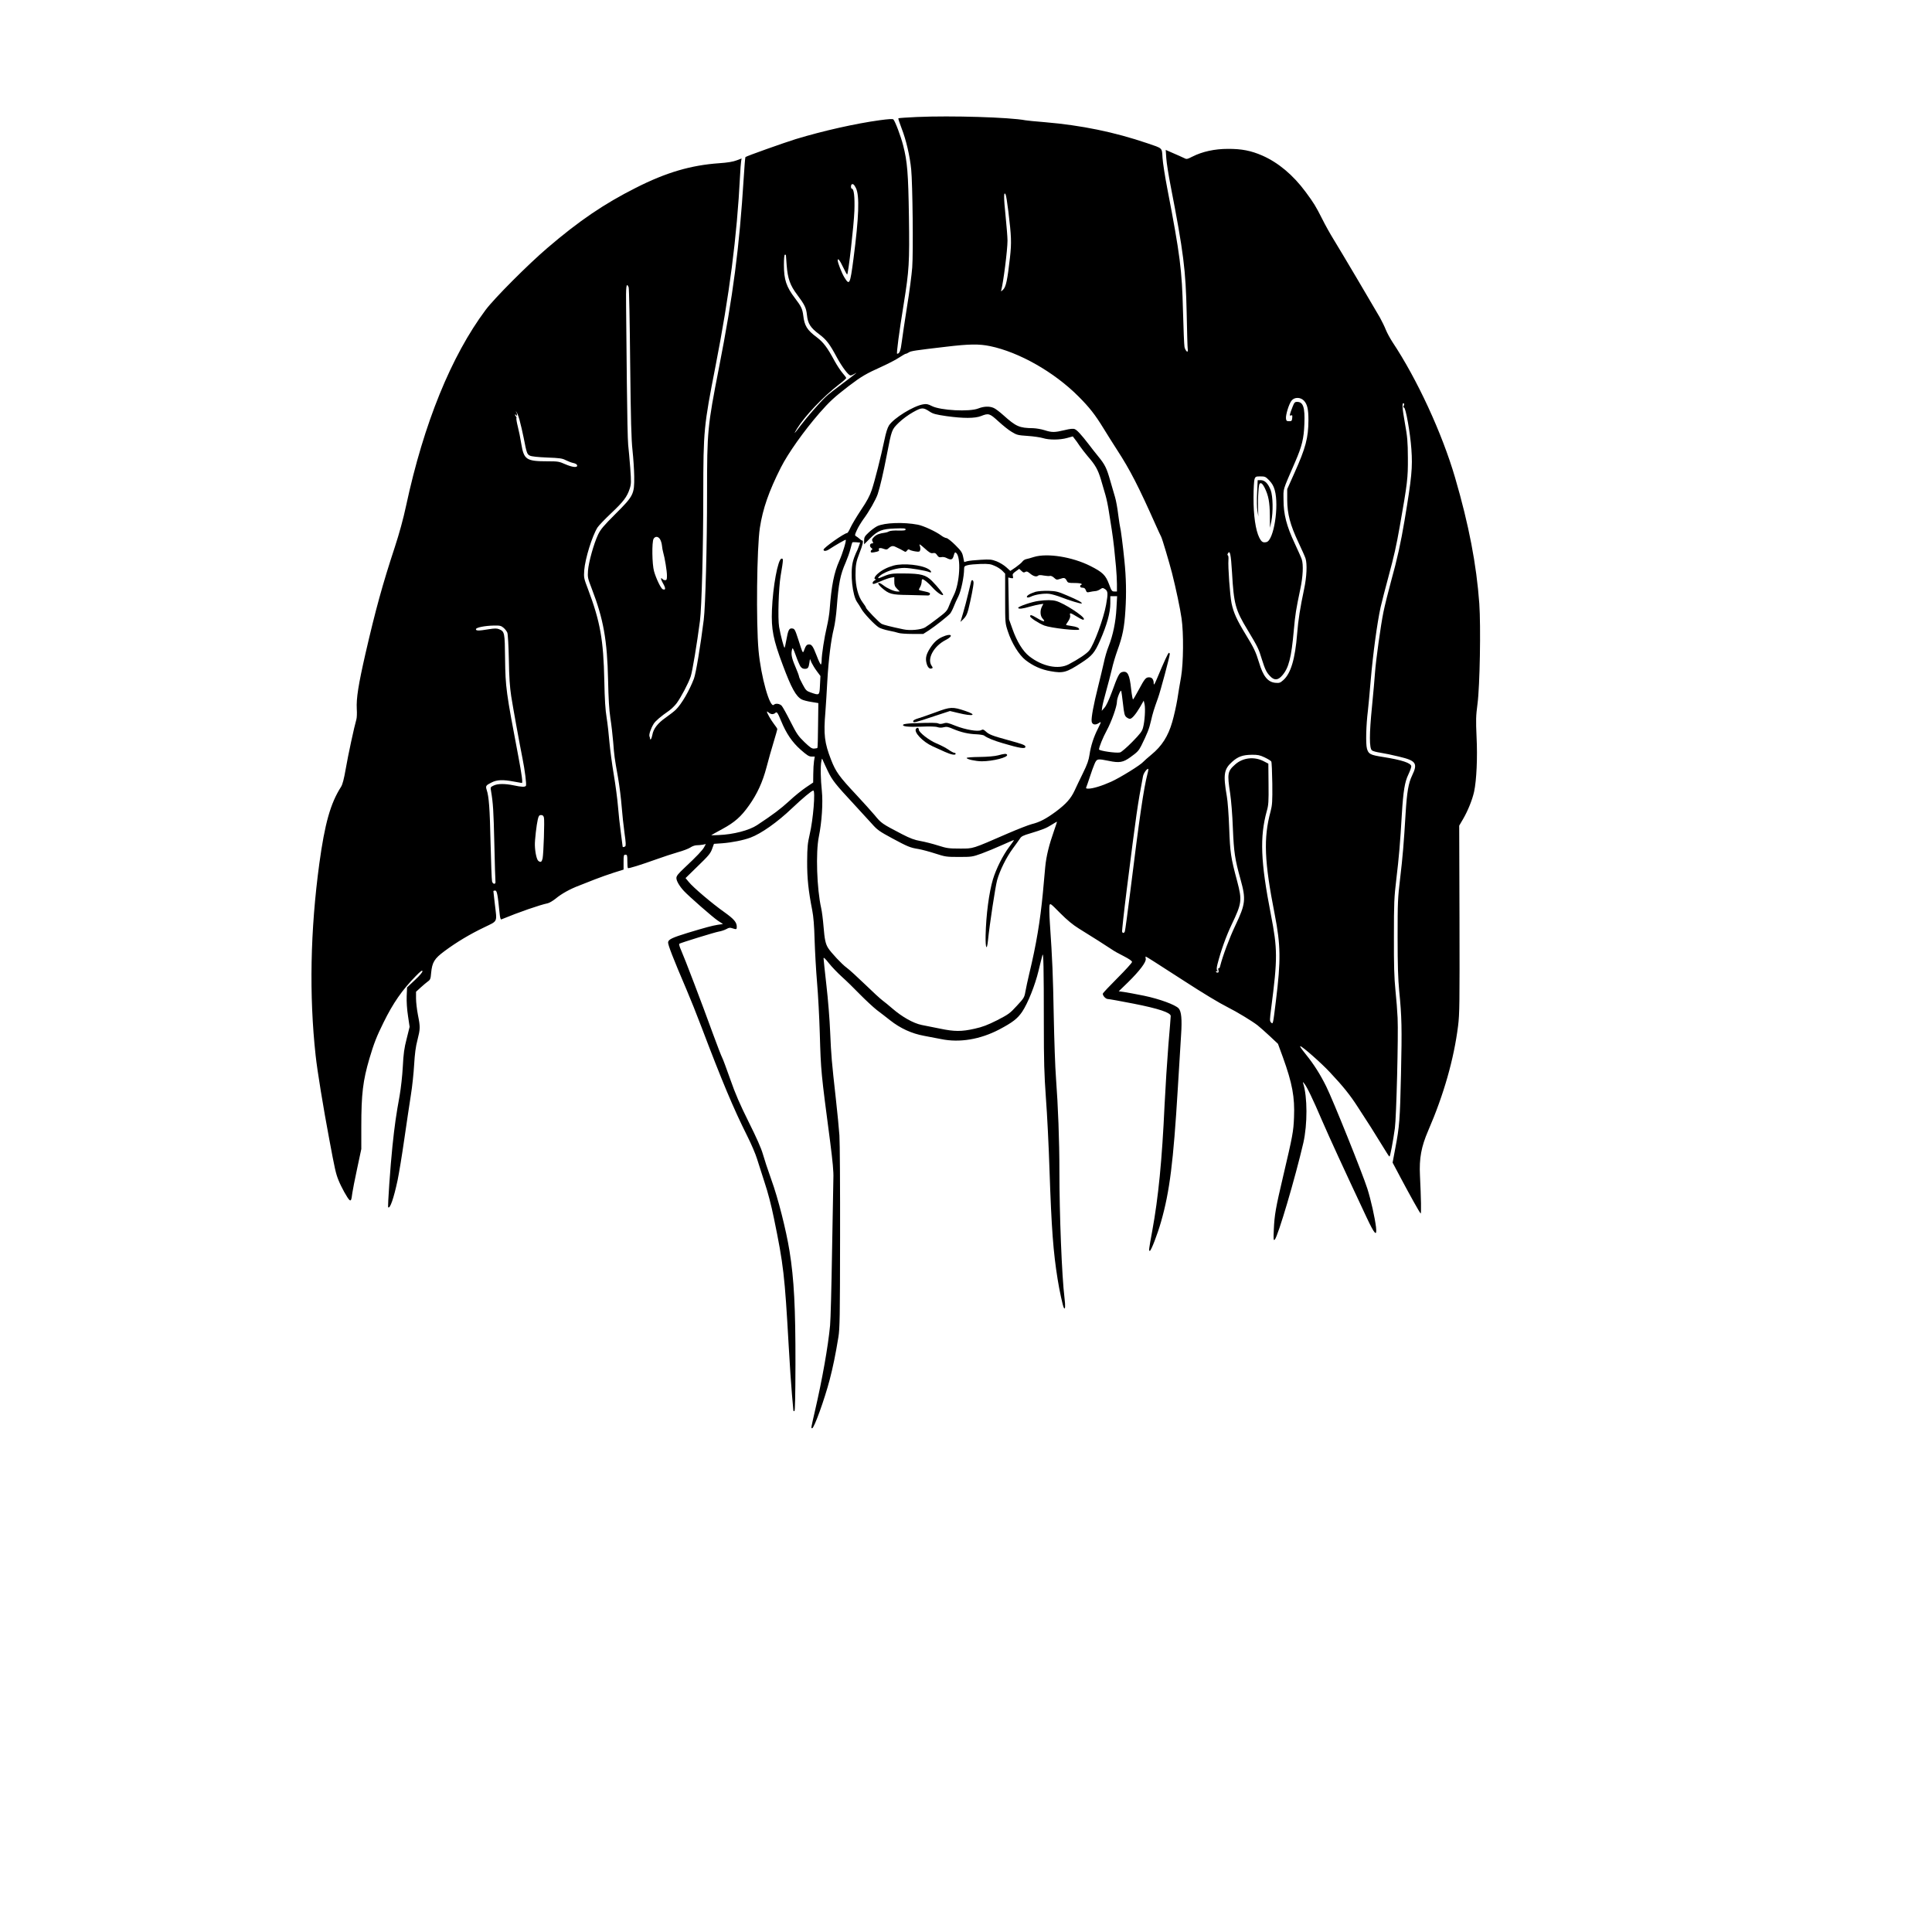 <?xml version="1.0" standalone="no"?>
<!DOCTYPE svg PUBLIC "-//W3C//DTD SVG 20010904//EN"
 "http://www.w3.org/TR/2001/REC-SVG-20010904/DTD/svg10.dtd">
<svg version="1.0" xmlns="http://www.w3.org/2000/svg"
 width="2048pt" height="2048pt" viewBox="0 0 2048 2048"
 preserveAspectRatio="xMidYMid meet">
<g transform="translate(0,2048) scale(0.1,-0.1)"
fill="#000000" stroke="none">
<path d="M9721 19240 c-106 -5 -195 -11 -198 -14 -3 -2 13 -51 35 -108 47
-120 87 -291 101 -433 15 -150 23 -877 11 -1040 -6 -77 -30 -264 -55 -415 -24
-151 -49 -320 -56 -375 -11 -92 -24 -125 -49 -125 -9 0 21 228 70 530 57 355
62 433 55 925 -7 461 -17 582 -61 753 -25 98 -85 257 -104 276 -7 7 -54 4
-142 -8 -257 -35 -604 -113 -891 -200 -117 -36 -526 -181 -535 -191 -3 -3 -11
-100 -18 -217 -47 -748 -112 -1247 -264 -2023 -120 -615 -125 -662 -125 -1320
0 -562 -17 -1199 -35 -1345 -35 -280 -83 -568 -104 -624 -48 -126 -130 -268
-192 -329 -15 -15 -63 -53 -106 -83 -86 -60 -132 -119 -143 -185 -4 -21 -11
-42 -16 -45 -5 -3 -9 -2 -8 3 1 4 -1 16 -6 26 -8 19 12 81 44 134 20 31 73 77
164 140 25 18 62 54 81 80 46 64 122 207 147 280 18 51 67 347 99 593 18 143
35 765 35 1345 1 674 5 716 130 1355 147 753 227 1369 260 2020 3 63 8 130 11
148 l5 32 -53 -20 c-36 -14 -94 -24 -183 -30 -301 -21 -564 -98 -885 -261
-337 -170 -602 -350 -937 -637 -206 -176 -563 -534 -655 -657 -365 -489 -656
-1204 -843 -2075 -30 -141 -72 -293 -120 -440 -129 -392 -203 -660 -311 -1129
-75 -329 -98 -473 -92 -586 3 -44 1 -93 -4 -110 -22 -74 -89 -384 -113 -525
-19 -109 -34 -166 -50 -191 -112 -175 -172 -389 -230 -813 -96 -707 -109
-1397 -39 -2036 17 -158 81 -551 145 -890 58 -311 68 -358 97 -430 29 -73 95
-192 116 -210 17 -13 21 -3 31 75 4 28 26 143 51 258 l44 207 0 239 c0 345 17
484 86 720 47 159 77 236 150 383 102 207 195 341 342 492 49 50 68 64 70 52
2 -11 -27 -46 -80 -95 l-83 -78 -4 -94 c-2 -58 3 -138 14 -209 l17 -115 -31
-125 c-26 -100 -34 -158 -41 -295 -5 -96 -20 -231 -34 -310 -37 -203 -53 -315
-76 -535 -22 -210 -52 -641 -45 -648 19 -19 59 96 100 289 14 68 46 261 70
429 24 168 56 379 70 470 15 91 30 237 35 325 7 115 16 188 35 260 30 120 31
136 5 267 -11 57 -20 135 -20 174 l0 71 48 44 c26 24 61 53 77 65 26 18 30 28
35 90 11 114 34 152 142 232 128 95 270 180 421 252 147 72 136 47 112 250 -8
69 -15 128 -15 133 0 4 8 7 19 7 19 0 27 -41 47 -243 4 -44 11 -66 18 -63 189
78 406 153 492 171 16 3 55 26 85 50 61 51 153 102 249 138 36 14 110 43 165
65 56 22 147 54 203 72 l102 32 0 79 c0 72 2 79 20 79 18 0 20 -7 20 -68 0
-38 2 -71 6 -74 6 -7 136 34 304 94 69 25 170 58 225 74 55 15 115 38 134 51
19 13 48 23 66 23 18 0 47 3 65 6 l32 7 -16 -30 c-17 -34 -80 -100 -208 -220
-71 -67 -88 -88 -88 -111 0 -30 32 -85 79 -136 52 -56 307 -280 360 -315 l55
-36 -55 -8 c-62 -10 -131 -29 -317 -85 -166 -51 -206 -70 -210 -100 -4 -23 55
-175 193 -497 40 -93 112 -273 160 -400 221 -582 338 -861 485 -1155 43 -85
90 -195 105 -245 15 -49 51 -162 80 -250 34 -100 71 -242 99 -380 102 -495
114 -604 156 -1345 11 -201 27 -436 35 -523 8 -86 15 -162 15 -168 0 -6 5 -9
11 -7 7 2 10 158 11 498 1 594 -15 904 -63 1199 -35 219 -122 563 -193 757
-36 100 -76 222 -90 272 -17 60 -67 173 -150 339 -94 189 -141 297 -195 452
-40 113 -78 216 -86 230 -8 14 -53 130 -99 256 -114 315 -302 807 -336 882
-16 36 -25 65 -19 69 21 12 377 122 419 129 25 4 60 16 79 26 28 16 39 18 64
9 43 -14 47 -13 47 15 0 49 -30 83 -132 156 -125 88 -332 263 -377 320 l-34
41 130 127 c112 108 134 134 151 181 l20 55 88 6 c102 8 224 32 299 60 115 43
286 164 439 310 114 108 211 189 227 189 24 0 -1 -308 -38 -464 -22 -96 -26
-134 -27 -286 -1 -178 13 -312 54 -520 13 -66 21 -163 25 -315 4 -121 15 -323
26 -450 11 -126 24 -369 29 -540 12 -406 12 -404 110 -1150 27 -211 37 -316
34 -385 -1 -52 -8 -401 -14 -775 -6 -374 -15 -727 -21 -785 -21 -224 -84 -578
-160 -905 -43 -188 -43 -185 -30 -185 21 0 132 308 186 515 34 131 62 265 92
450 15 88 17 218 18 1055 1 525 -2 1014 -7 1085 -5 72 -22 247 -38 390 -44
395 -49 451 -60 705 -5 129 -23 353 -40 498 -16 144 -30 272 -30 283 0 14 17
-1 58 -53 32 -40 94 -104 136 -142 43 -38 128 -121 189 -184 62 -63 144 -139
182 -169 39 -29 102 -78 140 -108 109 -86 229 -141 360 -165 61 -11 143 -27
183 -35 195 -40 413 -3 614 102 142 75 194 115 244 189 60 90 136 280 173 434
18 74 36 149 41 165 11 41 15 -128 15 -725 0 -403 4 -536 22 -790 13 -168 30
-510 38 -760 21 -624 40 -873 86 -1159 18 -115 55 -286 66 -304 15 -25 18 15
7 105 -28 227 -54 880 -54 1348 0 318 -14 687 -36 980 -9 113 -19 412 -24 665
-8 431 -14 584 -41 980 -6 89 -7 173 -4 187 7 26 10 23 113 -81 75 -75 134
-124 197 -163 132 -81 304 -191 350 -222 22 -16 79 -48 128 -72 56 -29 87 -50
87 -61 0 -9 -70 -86 -155 -171 -85 -85 -155 -159 -155 -166 0 -23 32 -56 54
-56 12 0 135 -22 272 -49 265 -52 394 -95 394 -131 0 -9 -11 -149 -25 -311
-13 -162 -31 -445 -40 -629 -27 -590 -66 -984 -131 -1339 -36 -196 -38 -211
-26 -211 14 0 81 174 120 311 91 319 130 630 177 1409 14 228 29 485 35 571
11 165 3 248 -26 280 -35 38 -203 100 -367 134 -89 18 -186 36 -215 40 l-53 7
99 96 c125 123 195 217 187 249 -3 13 -3 23 1 23 5 0 104 -63 409 -260 197
-128 371 -233 459 -277 96 -48 261 -148 317 -192 25 -20 84 -72 131 -116 l85
-80 52 -142 c100 -277 127 -423 118 -637 -6 -152 -14 -194 -116 -628 -78 -331
-91 -406 -98 -558 -5 -111 -4 -123 10 -110 34 34 218 659 303 1026 44 195 44
488 -2 630 -5 18 -5 18 11 -1 28 -33 93 -168 190 -395 83 -191 218 -485 470
-1022 87 -186 113 -212 101 -105 -12 99 -53 285 -92 408 -52 162 -365 941
-436 1083 -64 129 -130 233 -213 336 -55 69 -69 90 -61 90 19 0 221 -177 313
-276 143 -152 216 -244 295 -367 35 -55 97 -151 139 -215 41 -65 101 -161 133
-214 32 -54 61 -98 65 -98 7 0 37 155 57 300 16 114 38 988 29 1170 -3 69 -13
202 -23 295 -13 129 -17 264 -16 565 0 363 2 413 26 615 27 225 40 376 58 685
15 245 31 342 69 420 17 36 31 74 31 86 0 35 -97 68 -300 100 -135 21 -154 31
-170 89 -14 50 -9 249 10 400 5 44 19 190 30 325 24 280 69 611 105 774 14 61
50 201 80 311 65 241 85 331 124 551 81 459 86 506 85 719 -1 175 -5 222 -32
372 -29 161 -32 220 -11 207 5 -3 5 -14 -1 -25 -8 -14 -7 -19 3 -19 18 0 66
-268 78 -440 14 -195 4 -300 -72 -755 -40 -238 -77 -408 -144 -649 -30 -110
-66 -255 -80 -323 -28 -137 -80 -508 -90 -648 -3 -49 -17 -207 -31 -350 -30
-299 -30 -449 0 -470 10 -8 50 -18 89 -24 40 -6 128 -24 196 -41 182 -43 202
-71 140 -200 -39 -81 -55 -175 -69 -400 -19 -318 -31 -463 -58 -690 -25 -209
-27 -253 -27 -625 0 -300 5 -442 17 -570 27 -270 30 -391 19 -880 -11 -488
-16 -554 -61 -790 l-28 -149 88 -166 c94 -177 196 -360 209 -373 8 -8 5 157
-7 403 -9 181 14 305 87 474 166 383 273 760 317 1111 16 126 17 241 15 1132
l-3 991 41 70 c52 89 98 205 117 290 26 122 37 361 26 581 -8 180 -7 220 10
350 25 188 36 818 19 1064 -30 413 -110 832 -257 1335 -138 472 -403 1045
-664 1437 -25 39 -57 97 -70 130 -13 33 -42 92 -63 130 -56 98 -417 709 -492
830 -34 55 -88 151 -119 214 -69 136 -88 168 -177 288 -133 179 -288 309 -458
384 -119 52 -220 72 -366 71 -139 0 -270 -29 -373 -81 -60 -30 -63 -31 -93
-15 -18 9 -68 31 -112 50 l-80 35 6 -88 c3 -49 24 -180 46 -293 137 -705 160
-889 170 -1345 4 -203 9 -374 11 -380 1 -5 2 -16 1 -24 -2 -24 -28 7 -35 42
-4 18 -11 190 -16 382 -11 434 -30 589 -166 1295 -25 129 -48 277 -51 328 -7
109 5 97 -162 154 -348 118 -696 190 -1086 223 -99 8 -191 17 -205 20 -165 32
-786 51 -1149 35z m-648 -753 c40 -80 32 -308 -26 -752 -36 -273 -42 -283 -96
-196 -28 46 -71 155 -71 181 0 29 22 2 56 -70 21 -44 41 -80 44 -80 12 0 71
520 77 675 5 148 -5 235 -27 235 -11 0 -13 33 -3 44 13 12 28 0 46 -37z m1616
-248 c32 -264 35 -329 17 -490 -27 -238 -42 -309 -72 -339 -23 -22 -25 -23
-20 -5 22 81 66 425 66 525 0 36 -10 156 -21 267 -20 192 -20 260 1 222 5 -8
18 -89 29 -180z m-2358 -461 c0 -2 4 -51 8 -109 11 -143 37 -215 112 -314 79
-106 95 -138 103 -214 9 -90 37 -135 127 -202 81 -61 112 -102 192 -251 55
-100 121 -188 143 -188 8 0 27 8 42 17 49 31 8 -3 -128 -104 -74 -55 -154
-117 -176 -139 -62 -58 -202 -218 -268 -306 -32 -43 -60 -78 -62 -78 -2 0 9
21 26 48 81 131 274 335 439 463 45 34 81 66 81 72 0 5 -17 28 -38 52 -21 24
-58 80 -83 125 -80 149 -121 202 -191 255 -103 77 -130 121 -143 230 -9 71
-22 98 -87 183 -93 122 -118 197 -118 354 0 65 4 108 10 108 6 0 10 -1 11 -2z
m-1667 -343 c5 -11 12 -371 16 -800 7 -617 12 -811 25 -930 9 -82 17 -206 18
-275 2 -188 -6 -206 -199 -398 -127 -127 -158 -164 -184 -219 -45 -94 -101
-295 -107 -383 -5 -71 -2 -81 40 -190 124 -322 164 -545 173 -970 4 -194 11
-312 24 -400 11 -69 24 -183 30 -255 12 -153 13 -162 51 -375 16 -91 33 -230
39 -310 6 -80 20 -206 30 -280 15 -104 16 -136 7 -142 -16 -10 -27 -10 -27 0
0 4 -9 70 -19 147 -11 77 -24 201 -30 276 -6 75 -26 228 -45 340 -19 112 -39
267 -46 344 -6 77 -19 192 -29 255 -14 83 -21 192 -25 395 -9 432 -43 625
-173 970 -44 115 -45 122 -40 200 10 124 84 363 141 454 14 21 79 89 146 152
129 122 167 172 195 258 16 50 17 69 6 220 -7 91 -17 202 -22 246 -5 44 -11
337 -14 650 -3 314 -6 677 -8 807 -3 230 2 269 27 213z m3831 -624 c308 -64
678 -274 935 -531 118 -118 178 -194 271 -346 35 -58 100 -160 143 -227 135
-208 224 -381 407 -792 27 -60 53 -117 58 -125 11 -21 82 -258 115 -385 42
-166 86 -374 101 -480 23 -157 20 -472 -5 -620 -12 -66 -30 -174 -40 -240 -11
-66 -35 -174 -54 -239 -43 -150 -111 -256 -220 -345 -39 -32 -78 -67 -86 -76
-27 -33 -245 -168 -340 -211 -100 -45 -195 -74 -243 -74 -24 0 -28 3 -21 18 4
9 21 58 37 107 16 50 38 111 50 138 24 55 30 56 153 31 109 -23 150 -16 226
39 74 53 89 69 116 122 63 128 84 179 102 260 21 91 32 125 75 245 25 67 125
442 125 466 0 8 -4 14 -9 14 -8 0 -48 -86 -125 -270 -26 -62 -35 -77 -36 -57
0 44 -17 67 -49 67 -35 0 -46 -13 -110 -132 -29 -54 -56 -100 -60 -102 -4 -3
-13 45 -20 106 -17 160 -37 199 -96 184 -30 -8 -46 -38 -109 -213 -31 -83 -59
-144 -78 -165 l-29 -33 5 40 c3 22 22 99 42 170 20 72 47 175 60 230 12 55 39
145 59 200 55 151 74 244 85 429 11 174 8 342 -11 526 -14 144 -40 343 -45
352 -2 4 -11 62 -20 130 -8 68 -23 152 -34 188 -11 36 -34 115 -51 175 -38
134 -56 170 -128 258 -31 38 -76 95 -99 126 -84 109 -125 152 -149 162 -18 7
-49 4 -110 -11 -105 -25 -132 -25 -211 0 -35 11 -89 20 -120 21 -147 2 -181
17 -316 138 -39 35 -85 70 -103 77 -46 20 -104 17 -163 -6 -94 -37 -400 -21
-492 26 -41 21 -58 24 -92 18 -103 -17 -310 -145 -362 -223 -16 -25 -33 -78
-48 -152 -37 -177 -104 -442 -135 -533 -20 -60 -51 -119 -114 -212 -47 -71
-97 -155 -111 -186 -14 -32 -30 -58 -35 -58 -30 0 -251 -156 -251 -177 0 -19
31 -16 65 8 56 37 167 101 170 97 9 -8 -34 -148 -68 -223 -56 -126 -83 -262
-102 -515 -3 -47 -17 -130 -30 -185 -26 -108 -55 -295 -55 -356 0 -21 -4 -40
-8 -43 -4 -2 -25 40 -45 94 -41 106 -54 123 -89 118 -16 -2 -27 -15 -39 -48
-20 -52 -15 -59 -67 102 -34 105 -39 113 -64 116 -34 4 -43 -16 -63 -126 -7
-40 -15 -75 -18 -78 -6 -7 -43 134 -58 221 -15 88 -5 414 16 540 30 178 30
187 9 183 -38 -7 -91 -295 -101 -544 -8 -204 13 -313 115 -584 91 -244 140
-333 202 -365 16 -8 62 -20 102 -26 l73 -12 -3 -235 c-1 -130 -4 -238 -7 -240
-2 -3 -18 -6 -34 -7 -25 -2 -42 10 -104 69 -66 64 -81 86 -147 216 -40 80 -82
155 -93 168 -22 24 -66 29 -84 11 -41 -41 -137 299 -162 576 -27 294 -18 1092
14 1300 31 202 95 387 223 640 76 150 243 386 409 577 105 120 158 169 309
285 137 104 183 131 354 208 68 31 151 74 183 96 33 21 63 39 68 39 6 0 20 6
32 14 23 16 68 22 392 60 250 30 354 31 470 7z m3327 -578 c36 -38 48 -91 48
-208 -1 -186 -29 -293 -149 -560 l-76 -170 0 -115 c1 -148 31 -263 119 -450
35 -74 69 -150 75 -169 19 -59 13 -196 -15 -326 -42 -199 -62 -323 -74 -475
-21 -265 -67 -420 -147 -490 -33 -29 -41 -32 -85 -28 -79 8 -129 70 -172 216
-34 112 -55 156 -141 296 -94 154 -129 231 -150 331 -17 83 -39 388 -33 461 2
24 -1 45 -6 47 -6 2 -6 10 0 20 22 40 32 -5 44 -203 19 -333 35 -394 165 -608
108 -180 118 -200 150 -307 35 -111 49 -141 88 -182 45 -48 85 -46 131 9 67
78 95 186 121 478 16 175 22 211 69 437 28 131 34 257 15 314 -6 19 -40 95
-75 170 -86 183 -118 308 -118 459 -1 128 -14 86 123 403 73 168 92 248 98
403 7 175 -12 234 -77 234 -24 0 -30 -6 -48 -52 -33 -86 -36 -99 -17 -92 14 6
16 1 13 -27 -3 -30 -6 -34 -33 -34 -25 0 -30 4 -33 28 -5 38 32 157 59 190 30
39 95 38 131 0z m-3964 -118 c33 -22 65 -30 174 -46 180 -25 302 -25 368 1 80
32 91 28 184 -57 47 -43 110 -94 142 -112 52 -32 65 -35 168 -42 61 -4 134
-15 161 -23 66 -21 180 -20 256 1 l61 17 19 -25 c11 -13 35 -46 53 -74 19 -27
57 -77 85 -110 83 -95 109 -143 140 -244 15 -53 38 -130 50 -171 12 -41 28
-120 36 -175 8 -55 22 -140 30 -190 8 -49 19 -135 25 -190 5 -55 14 -146 20
-203 5 -56 10 -139 10 -182 l0 -80 -27 0 c-26 0 -31 7 -57 78 -36 96 -68 127
-199 193 -191 96 -455 138 -597 95 -30 -10 -67 -20 -82 -23 -15 -3 -33 -15
-41 -27 -8 -11 -40 -38 -71 -60 l-56 -38 -43 39 c-24 22 -70 50 -103 63 -53
20 -71 22 -169 16 -60 -3 -124 -10 -142 -15 l-32 -9 -11 54 c-10 48 -20 63
-83 126 -39 39 -81 72 -93 74 -13 1 -38 13 -56 27 -55 42 -190 104 -248 115
-152 29 -353 22 -432 -16 -23 -12 -64 -42 -90 -67 -42 -39 -48 -51 -48 -85 l0
-40 61 61 c85 85 127 102 267 107 91 3 112 2 112 -10 0 -11 -17 -13 -77 -12
-42 2 -86 -2 -97 -8 -12 -7 -30 -13 -41 -14 -65 -9 -93 -20 -118 -44 -24 -24
-27 -31 -18 -49 10 -17 9 -21 -4 -21 -25 0 -31 -31 -9 -48 13 -10 15 -16 7
-19 -7 -3 -13 -11 -13 -19 0 -12 8 -13 38 -8 48 9 55 13 48 30 -6 17 21 19 58
4 18 -6 29 -6 39 3 33 31 51 35 82 19 17 -8 38 -19 48 -23 9 -5 26 -15 38 -21
17 -11 22 -10 34 6 11 14 18 16 27 8 7 -5 34 -13 60 -17 40 -6 47 -5 52 13 4
11 2 32 -4 47 -9 23 -1 19 52 -28 50 -46 67 -55 88 -50 21 4 30 -1 44 -22 14
-21 23 -25 44 -21 16 4 39 0 56 -9 48 -25 64 -20 76 26 9 33 14 38 25 29 55
-45 39 -323 -24 -448 -17 -34 -41 -87 -52 -117 -19 -50 -30 -62 -120 -130 -54
-42 -114 -85 -133 -96 -43 -25 -160 -36 -231 -20 -130 27 -212 48 -230 58 -27
15 -165 158 -165 171 0 6 -16 31 -36 57 -47 62 -75 170 -75 288 0 108 6 143
41 232 35 87 45 135 31 135 -6 0 -19 8 -29 18 -10 9 -27 22 -36 27 -17 10 -16
14 7 65 13 30 45 82 69 116 60 80 132 207 152 266 25 75 61 231 96 413 53 274
52 270 128 345 41 39 101 83 151 111 94 52 106 52 179 4z m-4351 -86 c13 -46
32 -131 44 -189 32 -165 36 -175 66 -190 18 -9 85 -16 183 -20 134 -5 161 -9
197 -28 24 -12 60 -26 80 -30 24 -5 39 -14 41 -25 5 -27 -50 -21 -128 13 -63
28 -77 30 -184 30 -227 0 -252 17 -280 184 -9 59 -26 142 -37 184 -11 42 -17
82 -15 89 3 7 1 15 -4 18 -6 4 -10 12 -10 18 0 7 4 6 10 -3 8 -12 10 -11 10 7
0 12 -5 24 -10 26 -6 3 -5 4 1 3 7 -1 23 -40 36 -87z m7948 -642 c30 -32 46
-60 58 -103 47 -168 -10 -530 -87 -550 -38 -9 -53 0 -77 47 -39 78 -62 235
-61 424 0 94 5 182 11 198 10 25 15 27 62 27 49 0 55 -3 94 -43z m-6459 -622
c9 -14 19 -45 21 -68 2 -23 8 -55 13 -72 17 -58 40 -198 40 -246 0 -42 -3 -49
-19 -49 -11 0 -23 5 -26 10 -3 6 -11 10 -17 10 -5 0 4 -25 21 -55 30 -53 28
-74 -4 -61 -19 7 -71 115 -92 191 -21 74 -24 307 -5 343 17 29 48 28 68 -3z
m2109 -74 c-7 -21 -22 -56 -33 -77 -10 -21 -25 -63 -32 -92 -29 -123 -3 -357
46 -425 13 -18 33 -50 45 -72 26 -47 140 -168 185 -196 18 -11 66 -26 106 -34
40 -7 86 -19 101 -24 16 -6 81 -11 146 -11 l118 0 61 39 c64 42 196 146 224
177 9 11 26 43 37 71 11 29 34 80 51 113 28 56 60 208 60 290 0 25 5 31 38 39
20 6 82 11 137 13 86 2 107 -1 151 -21 29 -12 64 -36 80 -52 l29 -30 0 -262
c0 -262 0 -262 29 -350 40 -124 119 -251 187 -304 81 -63 167 -101 266 -118
133 -24 168 -14 327 90 112 73 139 104 197 235 72 163 109 296 109 393 l0 77
36 0 36 0 -7 -127 c-7 -143 -37 -288 -83 -404 -17 -41 -40 -119 -51 -174 -12
-55 -40 -170 -61 -255 -47 -187 -73 -327 -68 -366 4 -35 37 -44 74 -20 31 21
30 18 -7 -57 -45 -88 -76 -184 -89 -274 -9 -61 -24 -105 -70 -198 -32 -66 -73
-150 -89 -186 -40 -85 -90 -141 -198 -222 -105 -77 -171 -112 -256 -133 -34
-9 -145 -52 -247 -96 -394 -171 -367 -163 -515 -163 -120 0 -138 3 -233 33
-56 18 -140 39 -185 47 -63 11 -108 28 -192 71 -217 113 -222 116 -294 204
-30 36 -117 132 -194 215 -181 193 -217 243 -267 371 -70 180 -81 266 -60 512
5 64 14 209 20 322 13 228 39 438 69 557 11 43 25 143 31 223 20 259 37 347
95 478 18 42 41 106 50 142 9 36 18 67 20 70 2 3 21 4 43 2 l40 -4 -13 -37z
m1763 -274 c15 9 25 5 53 -18 35 -29 67 -37 85 -20 5 6 28 6 58 0 28 -5 57 -7
66 -4 10 3 28 -5 43 -19 26 -24 29 -24 66 -12 42 15 52 12 70 -21 10 -21 19
-23 81 -23 38 0 72 -4 75 -10 3 -5 1 -10 -4 -10 -6 0 -11 -7 -11 -15 0 -9 9
-15 25 -15 18 0 28 -7 35 -26 9 -24 14 -26 43 -19 17 4 43 8 57 9 14 0 37 9
52 19 25 17 28 17 52 2 31 -21 33 -45 11 -166 -25 -142 -128 -422 -179 -485
-26 -33 -114 -92 -217 -146 -109 -58 -280 -23 -418 85 -68 53 -132 157 -179
291 l-36 101 -4 221 -4 222 28 -6 c25 -4 26 -3 21 20 -6 21 0 30 30 51 l37 27
24 -22 c18 -18 26 -20 40 -11z m-5530 -592 c16 -13 34 -37 40 -52 6 -16 13
-138 16 -283 3 -191 10 -289 25 -390 23 -144 89 -506 120 -661 25 -124 44
-276 36 -289 -9 -14 -48 -13 -130 5 -92 19 -169 19 -212 -2 -34 -16 -35 -18
-28 -57 22 -130 27 -207 35 -556 5 -212 10 -394 12 -405 5 -32 -28 -31 -36 2
-4 15 -11 201 -16 413 -8 366 -17 484 -41 557 -13 41 -9 48 51 78 58 30 121
32 237 10 43 -8 81 -15 85 -15 11 0 -1 89 -37 280 -131 688 -137 732 -141
1038 -3 278 -5 287 -63 312 -25 10 -46 10 -109 0 -108 -18 -137 -18 -137 0 0
18 92 37 192 39 63 1 75 -2 101 -24z m3146 -408 c13 -19 27 -27 47 -27 33 0
41 11 49 65 l6 40 17 -40 c10 -21 35 -62 56 -90 l38 -51 -5 -97 c-5 -111 -5
-110 -97 -78 -46 16 -53 23 -87 87 -21 38 -38 75 -38 83 0 7 -18 56 -40 107
-39 91 -47 133 -33 183 5 19 12 7 38 -65 17 -49 40 -102 49 -117z m3420 -396
c12 -107 17 -127 36 -143 12 -10 29 -18 37 -18 22 0 62 47 108 125 l39 68 9
-39 c10 -47 2 -180 -16 -246 -10 -40 -29 -65 -115 -153 -57 -58 -115 -108
-129 -111 -40 -10 -223 17 -223 32 0 24 42 128 81 199 51 94 109 256 109 306
0 38 40 135 46 114 2 -5 10 -66 18 -134z m-3718 -111 c11 0 25 5 32 12 17 17
25 6 62 -84 55 -134 117 -225 207 -305 68 -60 89 -73 116 -73 l34 0 -8 -47
c-4 -27 -8 -89 -8 -138 l-1 -90 -77 -52 c-43 -29 -124 -94 -179 -146 -90 -82
-165 -139 -339 -254 -83 -55 -251 -99 -407 -105 -43 -2 -78 -3 -78 -1 0 1 53
30 117 65 131 71 198 130 283 250 86 121 144 247 185 403 20 77 54 198 76 269
21 70 39 132 39 137 0 5 -16 30 -36 55 -34 45 -74 115 -74 130 0 4 8 0 18 -9
10 -10 27 -17 38 -17z m5220 -459 c34 -16 65 -35 70 -43 5 -7 9 -112 11 -233
2 -194 -1 -229 -18 -295 -77 -284 -67 -532 43 -1090 64 -330 67 -484 13 -921
-31 -253 -30 -248 -52 -227 -14 15 -14 28 2 150 69 531 68 628 -4 998 -108
555 -118 817 -43 1091 19 65 21 99 19 289 l-2 215 -54 28 c-98 49 -217 35
-297 -36 -82 -72 -86 -98 -54 -306 11 -75 24 -228 29 -372 11 -258 21 -324 82
-544 58 -209 52 -259 -55 -484 -63 -132 -136 -328 -162 -433 -3 -16 -10 -25
-15 -22 -6 3 -7 -5 -3 -20 5 -20 2 -26 -10 -26 -9 0 -16 5 -16 11 0 5 6 7 13
3 9 -6 9 -4 1 7 -9 10 -8 28 2 69 37 145 92 297 150 419 108 226 112 256 59
458 -69 257 -75 301 -85 566 -5 137 -16 287 -25 335 -40 232 -31 288 56 366
62 56 113 74 209 75 63 1 85 -4 136 -28z m-4630 -146 c46 -96 80 -139 279
-353 66 -71 150 -163 186 -203 59 -67 81 -82 214 -154 167 -90 193 -101 281
-115 35 -6 114 -27 176 -47 108 -35 119 -37 253 -37 135 0 143 1 240 36 55 20
154 61 220 91 66 30 121 53 123 52 2 -1 -21 -35 -51 -74 -66 -88 -137 -230
-171 -341 -42 -141 -73 -377 -78 -595 -3 -136 13 -171 25 -55 17 169 78 570
97 640 29 103 97 241 167 336 32 43 66 91 76 106 13 22 36 33 105 53 138 42
173 56 230 92 29 18 54 33 56 33 2 0 -12 -44 -31 -97 -53 -151 -82 -268 -93
-383 -5 -58 -17 -181 -25 -275 -28 -295 -70 -549 -144 -855 -16 -69 -35 -154
-41 -190 -11 -63 -15 -70 -91 -152 -74 -81 -89 -91 -209 -153 -102 -51 -153
-71 -239 -90 -137 -31 -214 -31 -366 1 -66 13 -154 31 -195 39 -88 18 -207 85
-310 174 -36 31 -83 70 -105 86 -22 16 -105 92 -185 170 -80 77 -167 157 -195
177 -49 35 -165 159 -196 208 -28 44 -38 92 -49 228 -6 73 -17 161 -25 195
-46 205 -59 591 -25 757 32 157 45 361 32 487 -13 120 -16 263 -5 314 6 33 6
33 16 9 6 -14 29 -65 53 -115z m3388 -27 c-41 -159 -84 -454 -183 -1253 -28
-221 -53 -408 -57 -418 -7 -20 -23 -22 -29 -4 -3 6 19 208 49 447 102 809 115
899 172 1200 6 33 39 80 55 80 4 0 1 -24 -7 -52z m-6398 -465 c8 -31 -4 -382
-14 -432 -9 -39 -20 -46 -45 -27 -18 14 -35 92 -37 166 -2 51 18 221 31 274 9
38 15 46 35 46 17 0 25 -7 30 -27z"/>
<path d="M9473 14485 c-68 -19 -123 -47 -168 -86 -35 -31 -46 -58 -22 -60 6 0
2 -5 -10 -11 -23 -11 -32 -38 -12 -38 6 0 42 14 81 31 38 17 85 33 104 36 l34
6 0 -47 c0 -39 5 -53 29 -77 l29 -29 -26 0 c-33 0 -105 32 -149 66 -59 45 -74
25 -18 -25 79 -69 103 -76 285 -78 91 -2 178 -4 195 -5 21 -2 30 2 33 14 3 13
-9 19 -57 29 -34 6 -61 14 -61 18 1 3 7 17 15 31 8 14 14 37 15 53 0 15 3 27
8 27 16 0 62 -38 107 -88 46 -51 101 -89 112 -78 7 7 -55 84 -118 148 -64 64
-115 78 -295 79 -141 1 -147 0 -256 -46 -37 -15 -16 15 27 41 68 39 158 64
233 64 63 -1 225 -28 265 -45 27 -11 21 12 -9 31 -70 46 -267 67 -371 39z"/>
<path d="M13326 15258 c-4 -77 -3 -158 3 -193 l10 -60 -3 80 c-2 44 -1 123 3
175 5 78 9 95 23 98 12 2 25 -12 43 -47 41 -82 55 -154 56 -296 l1 -130 14 65
c21 104 18 268 -6 334 -27 70 -62 106 -105 106 l-33 0 -6 -132z"/>
<path d="M10295 14318 c-2 -7 -16 -65 -31 -128 -15 -63 -39 -157 -55 -209
l-28 -94 34 33 c24 24 37 49 50 99 27 108 55 251 55 282 0 29 -17 40 -25 17z"/>
<path d="M9990 13729 c-54 -24 -91 -58 -131 -120 -40 -63 -50 -103 -39 -152
10 -47 32 -72 55 -63 15 5 15 8 1 28 -52 74 22 209 149 274 91 46 59 76 -35
33z"/>
<path d="M9920 12930 c-74 -27 -159 -57 -187 -65 -34 -10 -53 -21 -53 -30 0
-20 14 -17 222 53 l168 55 88 -21 c157 -39 209 -23 74 22 -134 45 -157 44
-312 -14z"/>
<path d="M9675 12813 c-49 -2 -94 -8 -99 -13 -20 -20 45 -28 186 -23 92 4 157
2 176 -5 21 -7 43 -7 66 -1 30 8 46 5 104 -20 82 -34 158 -52 247 -55 36 -2
70 -8 77 -13 30 -24 100 -53 203 -83 176 -52 235 -61 235 -36 0 17 -25 27
-189 72 -161 44 -198 58 -232 91 -23 21 -30 23 -49 13 -34 -18 -167 5 -273 47
-79 32 -93 35 -124 25 -24 -7 -42 -8 -54 -2 -17 10 -74 10 -274 3z"/>
<path d="M9711 12756 c-29 -35 69 -139 175 -187 35 -16 94 -42 130 -59 67 -30
114 -39 114 -20 0 6 -6 10 -14 10 -8 0 -36 15 -63 34 -27 19 -84 48 -127 66
-77 32 -186 117 -186 145 0 21 -16 26 -29 11z"/>
<path d="M10580 12473 c-35 -9 -106 -16 -195 -17 -80 -1 -139 -5 -138 -11 3
-14 93 -34 159 -35 120 0 286 43 269 70 -8 13 -29 11 -95 -7z"/>
<path d="M10978 14207 c-25 -8 -58 -21 -73 -31 -37 -24 -19 -41 22 -21 46 23
140 37 197 30 28 -4 83 -20 122 -35 89 -35 214 -73 221 -67 8 9 -42 37 -154
84 -97 42 -117 47 -198 50 -54 1 -109 -3 -137 -10z"/>
<path d="M11010 14110 c-73 -9 -222 -61 -217 -74 5 -14 45 -10 127 14 36 10
82 21 102 24 l38 5 -15 -29 c-22 -43 -19 -99 7 -127 36 -38 12 -38 -52 1 -66
39 -80 43 -80 23 0 -16 91 -75 150 -98 71 -27 370 -60 370 -41 0 17 -29 29
-87 37 -29 4 -53 9 -53 11 0 3 11 21 25 41 16 25 22 45 19 60 -8 31 1 29 69
-12 59 -36 77 -42 77 -26 0 30 -213 168 -295 190 -44 12 -100 12 -185 1z"/>
</g>
</svg>
